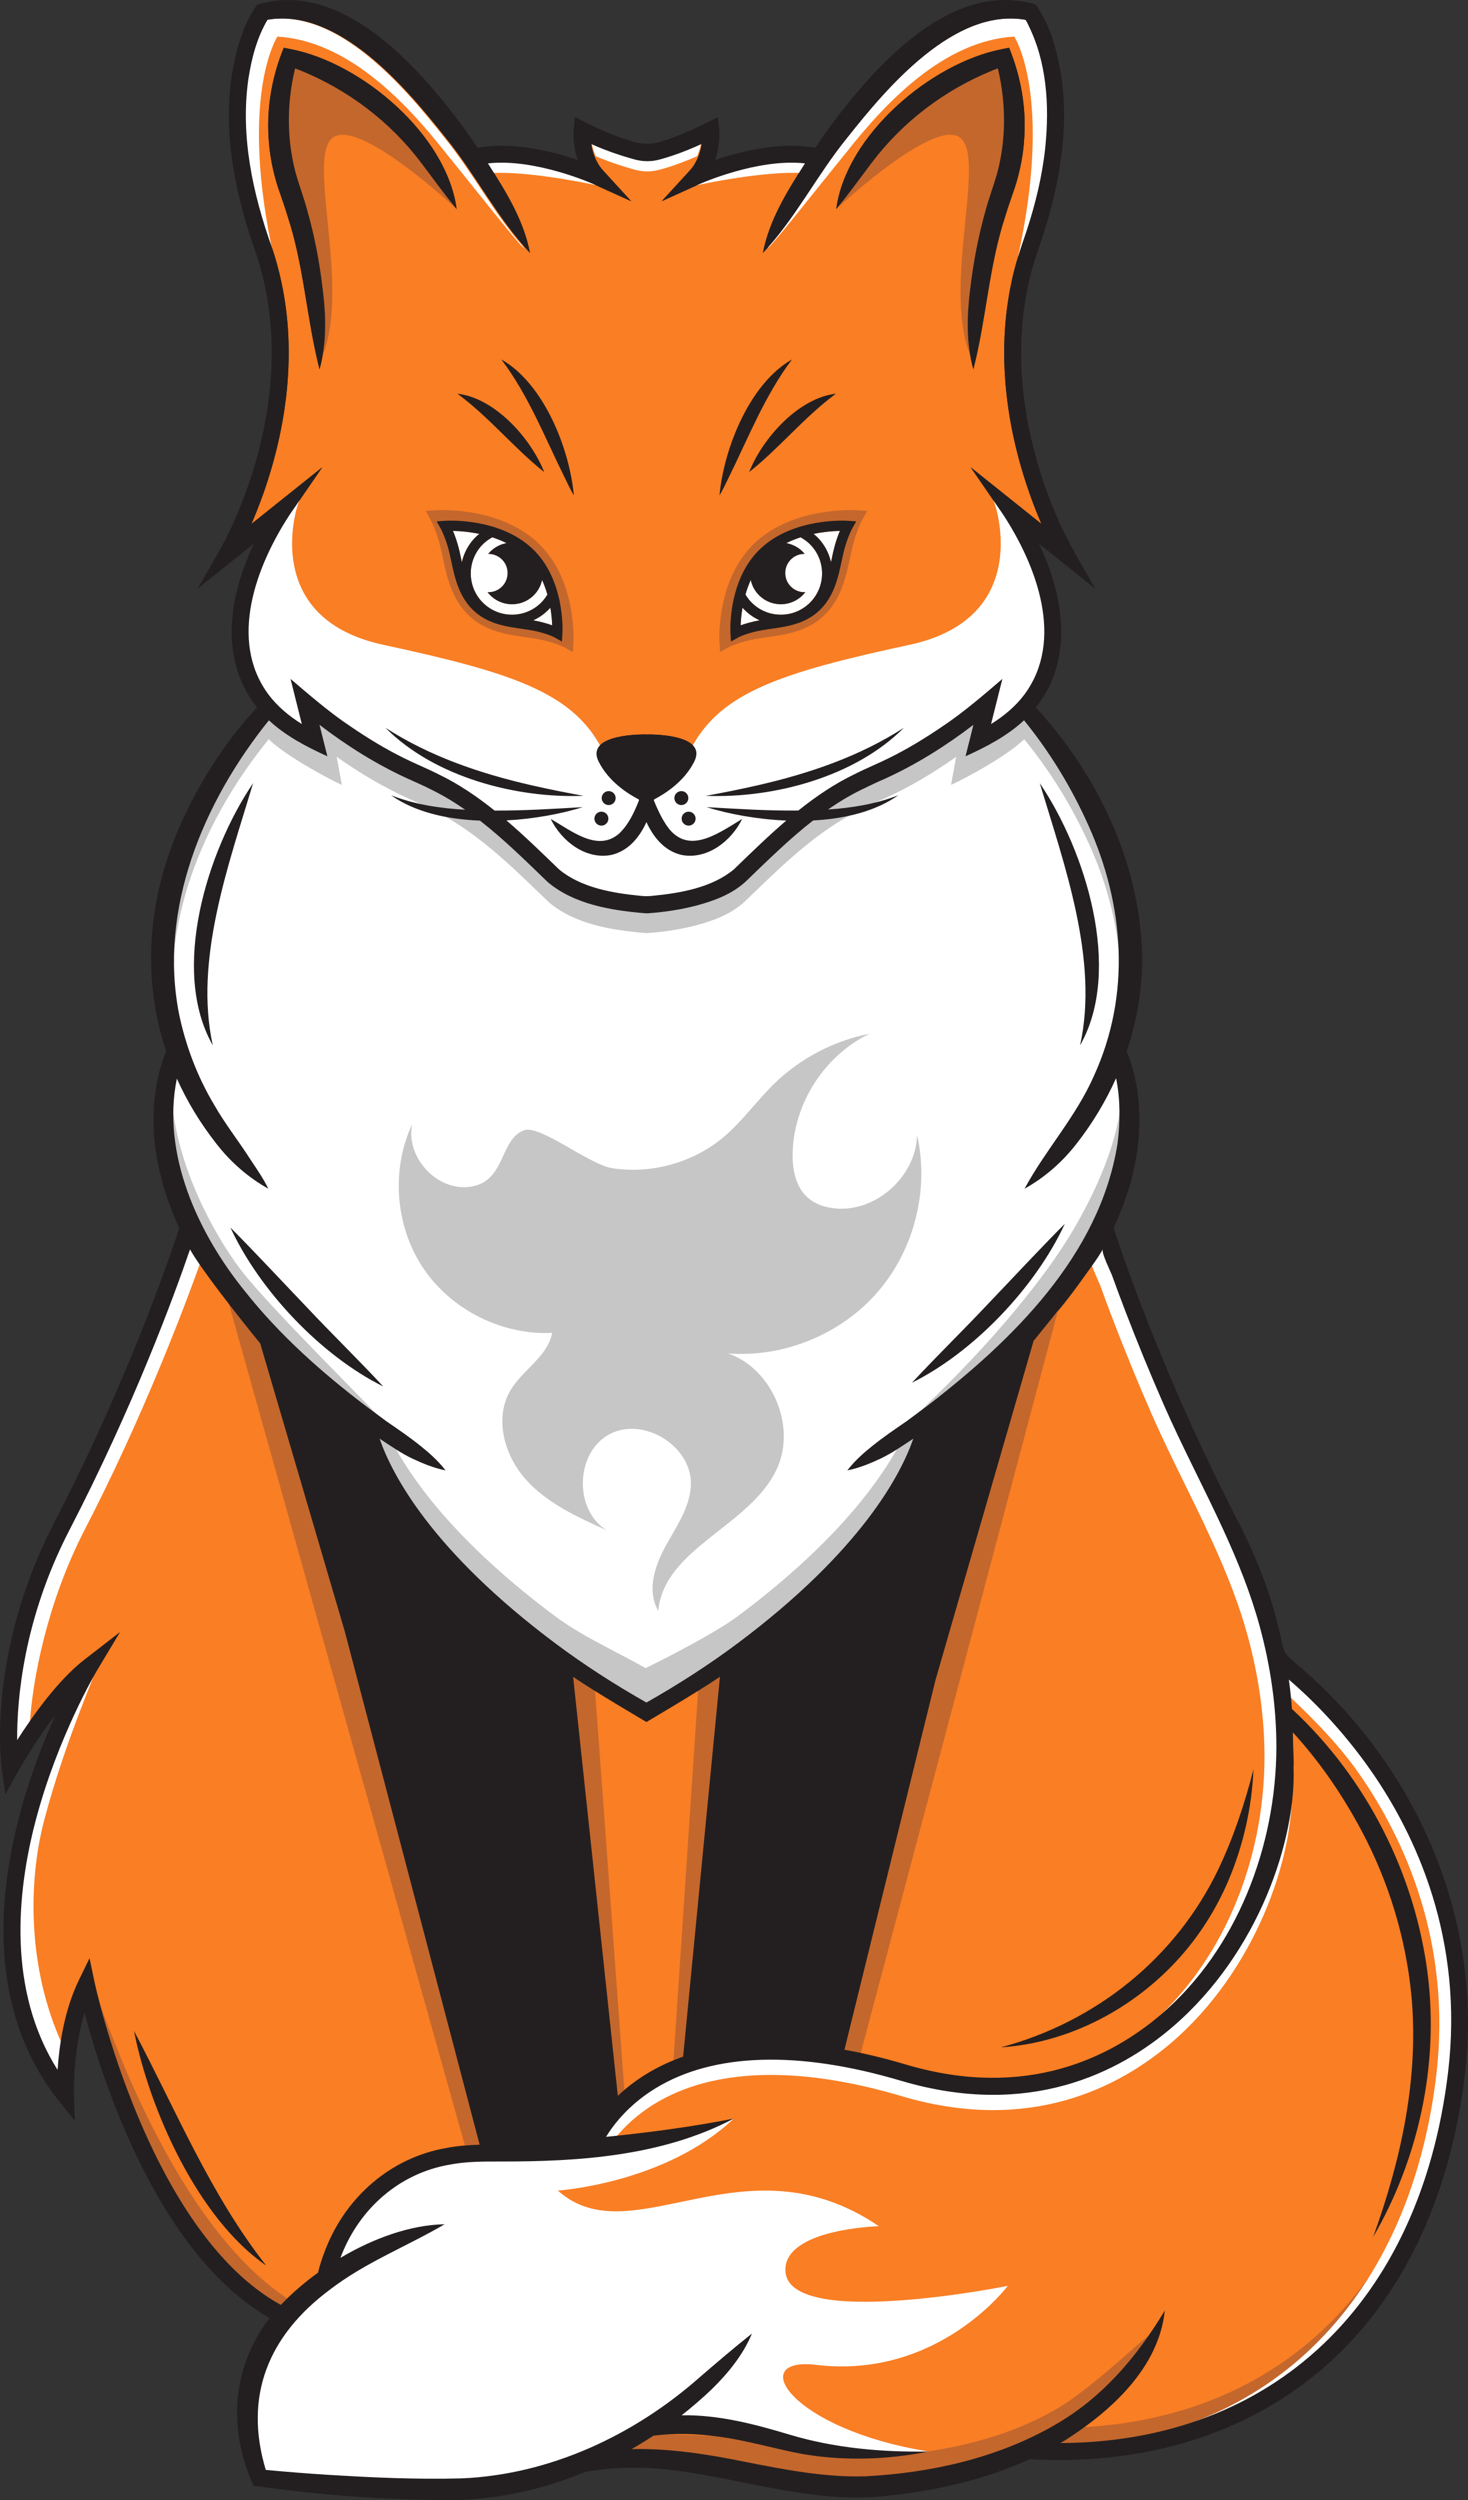 <?xml version="1.0" encoding="utf-8"?>
<!-- Generator: Adobe Illustrator 28.3.0, SVG Export Plug-In . SVG Version: 6.00 Build 0)  -->
<svg version="1.1" id="fox" xmlns="http://www.w3.org/2000/svg" xmlns:xlink="http://www.w3.org/1999/xlink" x="0px" y="0px"
	 viewBox="0 0 287.746 490" enable-background="new 0 0 287.746 490" xml:space="preserve">
<rect x="0" y="0" width="287.746" height="490" fill="#333333" stroke="none"/>
<g id="fox_00000085960097428511524090000003205656507663728544_">
	<g>
		<path fill="#F97E24" d="M269.17,347.103c-6.232-9.004-12.901-15.253-16.321-18.177l-0.666-0.569l0.12,0.867
			c0.269,1.948,0.47,3.876,0.596,5.731l0.009,0.132l0.097,0.09c14.486,13.415,24.166,32.427,26.557,52.16
			c1.941,16.09-1.171,32.786-8.783,47.445c5.396-16.097,7.43-30.415,6.212-43.665c-1.085-11.267-4.501-22.533-9.877-32.58
			c-3.85-7.231-8.376-13.702-13.452-19.232l-0.586-0.639l0.008,0.867c0.015,1.526,0.066,2.861,0.107,3.934
			c0.051,1.337,0.088,2.303,0.026,2.874c0.56,14.645-7.373,36.757-23.618,50.682c-10.351,8.87-27.932,17.887-52.905,10.464
			c-20.217-6.001-36.943-5.48-48.369,1.505c-5.151,3.148-8.184,6.977-9.821,9.635l-0.353,0.574l0.67-0.068
			c8.673-0.882,15.969-1.889,22.728-3.14c-13.547,6.444-28.917,7.333-43.569,7.306c-3.127-0.005-6.656-0.014-9.916,0.624
			c-9.662,1.665-17.677,8.372-21.436,17.932c-0.039,0.091-0.073,0.185-0.108,0.279c-0.032,0.086-0.063,0.171-0.098,0.253
			l-0.398,0.935l0.874-0.52c6.402-3.807,13.06-6.082,18.916-6.485c-2.37,1.334-4.766,2.555-7.094,3.741
			c-5.041,2.569-9.802,4.994-14.279,8.438c-12.681,9.462-16.942,21.463-12.665,35.671l0.064,0.214l0.222,0.021
			c3.959,0.38,8.038,0.702,12.124,0.958c6.337,0.396,13.595,0.776,21.001,0.776c1.771,0,3.552-0.022,5.329-0.07
			c16.526-0.705,33.198-7.801,46.939-19.977l0.385-0.331c2.786-2.393,5.657-4.86,8.687-7.291c-1.548,3.186-3.889,6.266-7.276,9.591
			c-1.826,1.735-3.794,3.436-5.85,5.055l-0.78,0.614l0.992-0.02c7.385-0.158,14.759,1.874,21.092,3.785
			c6.983,2.088,14.667,3.179,23.392,3.315c-6.959,1.002-13.999,0.958-20.569-0.143c-2.301-0.421-4.632-0.967-6.887-1.495
			c-3.287-0.77-6.686-1.568-10.018-1.979c-4.453-0.603-8.689-0.652-12.593-0.147l-0.076,0.01l-0.064,0.042
			c-1.417,0.93-2.848,1.811-4.254,2.617l-1.14,0.654l1.314-0.032c7.832-0.192,15.604,1.148,22.178,2.488
			c7.604,1.499,15.471,3.056,23.496,2.847c14.567-0.733,27.211-4.163,37.581-10.196c7.898-4.56,14.682-11.471,20.701-21.097
			c-1.508,8.541-7.951,16.48-19.175,23.62c-0.177,0.11-0.354,0.214-0.531,0.316l-1.4,0.836l1.211-0.005
			c20.55-0.088,38.451-6.835,51.767-19.508c13.35-12.706,21.827-31.129,24.514-53.278
			C287.366,379.888,277.779,359.525,269.17,347.103z"/>
		<path fill="#F97E24" d="M217.867,248.891c-0.423-0.943-1.547-3.449-1.409-3.887l-0.583-0.32c-0.001,0-0.001,0.001-0.001,0.001
			c-2.394,4.339-5.402,8.647-8.942,12.802l-10.689,6.707l-31.038,137.439l-0.103,0.354l0.363,0.066
			c3.795,0.682,7.828,1.653,11.985,2.885c6.204,1.843,11.925,2.625,17.171,2.625c14.907,0,25.966-6.319,33.25-12.563
			c14.13-12.111,22.596-31.754,22.646-52.544c0.013-7.763-1.094-15.783-3.291-23.835c-1.555-5.695-3.818-11.699-7.123-18.896
			c-1.66-3.621-3.447-7.263-5.175-10.785c-2.226-4.535-4.526-9.224-6.577-13.909c-2.637-6.032-5.142-12.135-7.445-18.139
			c-1.072-2.808-1.878-4.971-2.613-7.013C218.229,249.7,218.069,249.342,217.867,248.891z M199.731,400.56
			c17.39-5.639,31.618-17.89,39.372-34.047c2.343-4.929,4.323-10.291,6.017-16.309c-0.619,6.258-2.212,12.519-4.668,18.292
			c-2.321,5.439-5.563,10.569-9.375,14.836C222.711,392.734,211.448,398.888,199.731,400.56z"/>
		<path fill="#F97E24" d="M121.331,411.001c1.631-1.544,3.448-2.94,5.402-4.15c2.185-1.358,4.634-2.523,7.28-3.461l0.199-0.071
			l7.238-74.66l0.068-0.709l-0.588,0.403c-3.917,2.686-12.879,7.968-14.219,8.755c-1.338-0.787-10.27-6.055-14.181-8.73
			l-0.595-0.407l8.909,83.491L121.331,411.001z"/>
		<path fill="#F97E24" d="M55.123,452.159l0.403-0.44c2.04-2.12,4.396-4.15,7-6.034l0.1-0.072l0.029-0.12
			c0.349-1.465,0.829-2.938,1.51-4.639c4.085-10.422,12.834-17.728,23.409-19.545c2.26-0.451,4.635-0.579,6.452-0.639l0.429-0.014
			L51.881,261.621l-4.057-4.114c-3.55-4.156-7.893-8.461-10.285-12.795l-0.362-0.657l-0.243,0.71
			c-3.531,10.303-11.293,31.142-23.609,54.947c-9.082,17.535-10.348,33.426-10.294,41.337l0.008,1.126l0.605-0.949
			c3.18-4.986,8.034-11.755,13.094-15.681l5.605-4.343l-3.655,6.093c-0.794,1.349-7.874,13.639-12.041,29.527
			c-3.558,13.585-5.689,33.12,4.358,49.034l0.546,0.865l0.068-1.02c0.312-4.712,1.278-11.555,4.111-17.399l1.697-3.5l0.798,3.811
			c0.105,0.49,10.769,49.19,36.671,63.423L55.123,452.159z M50.475,442.348c-11.651-9.237-20.026-27.45-23.375-41.999
			c1.797,3.464,3.541,6.982,5.237,10.404C37.645,421.463,43.124,432.517,50.475,442.348z"/>
		<path fill="#F97E24" d="M201.246,45.185c1.743-5.315,3.073-10.823,3.645-16.371c0.831-8.182,0.293-16.77-3.446-24.18
			c-0.113-0.259-0.266-0.506-0.412-0.745c-13.936-2.448-27.16,13.224-34.99,23.129c-5.927,7.277-10.044,15.665-16.504,22.55
			c1.231-6.359,4.583-11.767,7.976-17.129c0.086-0.14,0.18-0.279,0.273-0.419c-9.319-1.024-20.561,4.005-20.688,4.064l-7.41,3.359
			l5.501-6c1.49-1.63,2.102-3.652,2.342-5.228c-3.639,1.67-6.479,2.588-8.375,3.087c-1.543,0.406-3.166,0.386-4.71-0.033
			c-2.082-0.565-5.335-1.577-8.561-3.04c0.246,1.57,0.858,3.592,2.348,5.215l5.495,6l-7.41-3.359
			c-0.12-0.06-11.368-5.089-20.681-4.064c0.086,0.14,0.18,0.279,0.266,0.419c3.399,5.362,6.752,10.77,7.976,17.129
			c-6.452-6.885-10.577-15.273-16.504-22.55c-7.823-9.905-21.04-25.55-34.95-23.136c-2.082,3.532-3.133,7.603-3.752,11.648
			c-1.583,11.095,0.865,22.431,4.596,32.901c0.745,2.169,1.397,4.55,1.869,6.792c2.987,13.783,1.137,28.238-3.492,41.429
			c-0.732,2.055-1.51,4.051-2.361,6.027c4.849-3.878,10.577-8.455,13.889-11.109l-6.379,9.28
			c-6.546,9.998-12.087,24.586-4.177,35.262c1.743,2.315,4.011,4.224,6.539,5.794c-0.778-3.1-1.69-6.772-2.209-8.847
			c3.645,3.113,7.71,6.625,11.721,9.286c3.366,2.302,6.832,4.424,10.477,6.22c2.142,1.078,4.63,2.075,6.765,3.166
			c9.107,4.377,16.623,11.86,23.675,18.672c4.324,3.599,10.563,4.656,16.158,5.189c0.645,0.06,1.291,0.06,1.936,0
			c5.588-0.525,11.827-1.596,16.151-5.189c7.058-6.812,14.568-14.295,23.674-18.672c2.135-1.091,4.623-2.095,6.765-3.166
			c3.645-1.796,7.118-3.918,10.484-6.213c3.998-2.667,8.082-6.166,11.721-9.293c-0.512,2.069-1.437,5.754-2.215,8.847
			c2.528-1.57,4.803-3.472,6.539-5.794c7.909-10.683,2.368-25.258-4.177-35.262l-6.372-9.28c3.293,2.641,9.033,7.224,13.883,11.109
			c-0.851-1.969-1.63-3.971-2.355-6.027c-4.63-13.191-6.479-27.646-3.499-41.429C198.937,51.93,200.155,48.371,201.246,45.185z
			 M57.915,33.724c0.659,2.448,1.63,4.936,2.275,7.377c1.463,5.095,2.448,10.304,3.06,15.532c0.659,5.242,0.812,10.59-0.619,15.745
			c-2.581-10.138-3.033-20.275-6.299-30.134c-0.519-1.769-1.244-3.725-1.836-5.488c-1.044-3.246-1.703-6.639-1.863-10.045
			c-0.346-5.94,0.738-11.847,2.987-17.355l1.45,0.286c13.903,2.727,30.519,16.843,32.435,31.331c-2.548-3.047-4.67-6.08-6.918-9.02
			c-6.073-8.082-14.388-14.368-23.734-18.16c-0.333-0.126-0.672-0.259-1.011-0.386c-0.459,1.856-0.772,3.785-0.984,5.668
			C56.352,23.979,56.658,28.968,57.915,33.724z M133.608,167.562c-3.339-0.772-5.508-3.419-6.898-6.433
			c-1.384,3.013-3.552,5.661-6.898,6.433c-5.062,0.971-9.765-2.747-11.867-7.058c4.011,2.268,9.18,6.572,13.41,2.867
			c1.856-1.763,2.927-4.091,3.898-6.512c-0.013-0.06-0.027-0.12-0.047-0.18c-2.115-1.091-5.92-3.492-7.869-7.424
			c-2.754-5.541,9.027-5.322,9.373-5.308c0.353-0.013,12.133-0.233,9.379,5.308c-1.956,3.931-5.754,6.333-7.876,7.424
			c-0.013,0.066-0.027,0.126-0.047,0.193c0.612,1.51,1.27,2.973,2.089,4.271c4.071,6.885,10.091,2.481,15.22-0.639
			C143.373,164.815,138.67,168.533,133.608,167.562z M190.789,72.379c-1.43-5.155-1.271-10.51-0.619-15.745
			c0.619-5.228,1.603-10.437,3.06-15.532c0.652-2.441,1.623-4.929,2.282-7.377c1.257-4.756,1.557-9.745,1.051-14.648
			c-0.206-1.882-0.519-3.818-0.978-5.668c-0.339,0.126-0.685,0.259-1.011,0.386c-9.353,3.792-17.668,10.078-23.741,18.16
			c-2.248,2.94-4.364,5.973-6.918,9.02c1.916-14.481,18.532-28.604,32.442-31.331l1.443-0.286
			c2.248,5.508,3.333,11.415,2.987,17.355c-0.153,3.406-0.818,6.798-1.863,10.045c-0.592,1.763-1.31,3.712-1.836,5.488
			C193.822,52.11,193.376,62.241,190.789,72.379z"/>
	</g>
	<g>
		<path fill="#C4672D" d="M56.591,450.658c-0.366,0.353-0.718,0.705-1.064,1.064l-0.406,0.439l-0.226-0.126
			c-22.87-12.566-33.859-51.992-36.194-61.398C19.007,389.845,32.351,434.912,56.591,450.658z"/>
		<path fill="#C4672D" d="M163.915,40.974c0,0,19.888-18.656,24.576-13.734c4.688,4.922-4.163,30.357,2.166,43.482l5.156-29.855
			c0,0,5.025-22.629,0-29.21C195.813,11.658,168.814,20.133,163.915,40.974z"/>
		<path fill="#C4672D" d="M89.505,40.974c0,0-19.888-18.656-24.576-13.734c-4.688,4.922,4.163,30.357-2.166,43.482l-5.156-29.855
			c0,0-5.025-22.629,0-29.21C57.607,11.658,84.606,20.133,89.505,40.974z"/>
		<path fill="#C4672D" d="M140.48,463.496c-0.891,0.758-1.769,1.517-2.641,2.262l-0.379,0.333
			c-13.743,12.173-30.413,19.271-46.943,19.976c-1.776,0.047-3.559,0.073-5.328,0.073c-7.404,0-14.668-0.386-21-0.778
			c-4.091-0.259-8.169-0.579-12.127-0.958l-0.22-0.02l-0.067-0.22c-1.264-4.191-1.783-8.189-1.563-11.987
			c0.14,2.787,0.665,5.674,1.563,8.661l0.067,0.219l0.22,0.02c3.958,0.379,8.036,0.698,12.127,0.958
			c6.333,0.392,13.597,0.778,21,0.778c1.769,0,3.554,0.019,5.328-0.073C117.471,481.34,143.214,460.636,140.48,463.496z"/>
		<path fill="#C4672D" d="M225.406,457.955c-5.421,7.783-11.461,13.544-18.34,17.515c-10.37,6.033-23.016,9.466-37.577,10.198
			c-8.029,0.206-15.898-1.35-23.501-2.847c-6.572-1.337-14.342-2.681-22.178-2.488l-1.31,0.033l1.137-0.652
			c1.404-0.812,2.84-2.355,4.257-3.286l0.06,0.625l0.08-0.013c0.013,0.007,0.027,0.007,0.033,0
			c6.366,0.259,12.539,0.027,17.921,1.124c7.603,1.497,15.473,3.718,23.501,3.512c14.561-0.732,27.207-3.499,37.577-9.532
			C214.962,467.587,226.563,455.7,225.406,457.955z"/>
		<path fill="#C4672D" d="M284.156,406.355c-2.687,22.151-11.169,40.571-24.519,53.276c-13.311,12.679-31.211,19.424-51.766,19.51
			l-1.211,0.007l1.404-0.838c0.173-0.1,0.353-0.206,0.532-0.313c1.184-0.752,2.315-1.517,3.393-2.295
			c18.825-0.911,35.236-7.57,47.648-19.397c13.351-12.705,21.832-31.125,24.519-53.276c0.359-2.947,0.552-5.82,0.612-8.614
			C284.848,398.24,284.655,402.225,284.156,406.355z"/>
		<path fill="#C4672D" d="M122.406,410.027c-0.366,0.313-0.725,0.639-1.078,0.971l-0.486,0.466l-8.907-83.489l0.592,0.406
			c1.071,0.732,2.521,1.663,4.084,2.634L122.406,410.027z"/>
		<path fill="#C4672D" d="M141.517,327.948l-0.067,0.712l-7.237,74.662l-0.2,0.066c-0.792,0.279-1.57,0.585-2.328,0.911
			c0.053-0.033,0.113-0.066,0.166-0.093l0.14-0.073l4.876-73.152c1.556-0.971,3-1.896,4.064-2.628L141.517,327.948z"/>
		<path fill="#C4672D" d="M43.816,251.778l47.847,170.623c0,0,1.157-0.323,4.955-1.008l0,0l-6.764-19.761L54.219,264.119
			L43.816,251.778z"/>
		<polygon fill="#C4672D" points="208.722,251.778 168.358,403.722 164.568,402.079 199.184,264.625 		"/>
		<path fill="#C4672D" d="M168.135,100.01c-0.5-0.039-12.439-0.781-20.081,6.306c-6.485,6.009-7.048,15.51-7.048,18.62
			c0,0.57,0.016,0.922,0.023,1l0.109,1.867l1.633-0.914c0.016-0.008,1.961-1.078,5.649-1.711c0.633-0.109,1.297-0.203,1.985-0.305
			c3.625-0.516,7.735-1.102,11.009-4.141c3.477-3.219,4.446-7.806,5.22-11.494c0.133-0.641,0.266-1.25,0.406-1.828
			c0.813-3.454,2.024-5.634,2.031-5.657l0.914-1.617L168.135,100.01z"/>
		<path fill="#C4672D" d="M85.285,100.01c0.5-0.039,12.439-0.781,20.081,6.306c6.485,6.009,7.048,15.51,7.048,18.62
			c0,0.57-0.016,0.922-0.023,1l-0.109,1.867l-1.633-0.914c-0.016-0.008-1.961-1.078-5.649-1.711
			c-0.633-0.109-1.297-0.203-1.985-0.305c-3.625-0.516-7.735-1.102-11.009-4.141c-3.477-3.219-4.446-7.806-5.22-11.494
			c-0.133-0.641-0.266-1.25-0.406-1.828c-0.813-3.454-2.024-5.634-2.031-5.657l-0.914-1.617L85.285,100.01z"/>
	</g>
	<g>
		<path fill="#FFFFFF" d="M42.678,223.958c-3.118-3.968-5.711-8.24-7.708-12.695l-0.422-0.943l-0.207,1.011
			c-3.747,18.309,8.117,35.419,13.389,41.922c6.011,7.601,13.805,14.998,23.832,22.617l1.267,0.942
			c1.002,0.745,2.229,1.658,2.726,2.018l0.193,0.133c2.183,1.495,4.44,3.042,6.506,4.709c1.327,1.062,2.836,2.348,4.219,3.972
			c-2.032-0.514-3.879-1.314-5.452-2.051c-1.822-0.857-3.555-2.004-5.231-3.112c-0.401-0.266-0.802-0.53-1.202-0.791l-0.813-0.529
			l0.318,0.917c2.524,7.279,10.382,22.198,34.646,40.336c5.431,4.05,11.423,7.938,17.81,11.557l0.164,0.093l0.164-0.093
			c6.417-3.637,12.409-7.525,17.81-11.557c24.289-18.155,32.132-33.064,34.645-40.336l0.317-0.917l-0.813,0.53
			c-0.381,0.249-0.761,0.501-1.143,0.754c-1.695,1.122-3.447,2.282-5.282,3.149c-1.579,0.738-3.432,1.539-5.459,2.052
			c1.382-1.625,2.892-2.91,4.219-3.974c2.002-1.614,4.192-3.117,6.31-4.569l0.403-0.276c0.444-0.324,1.391-1.03,2.282-1.694
			c0.685-0.511,1.336-0.995,1.703-1.265c14.303-10.987,33.752-28.289,37.498-51.593c0.616-4.656,0.526-9.041-0.27-13.033
			l-0.204-1.022l-0.425,0.952c-2.036,4.547-4.632,8.85-7.716,12.79c-2.519,3.253-5.63,6.042-9.049,8.121
			c1.652-2.897,3.552-5.655,5.396-8.333c2.756-4,5.605-8.137,7.624-12.737c6.903-15.085,6.493-32.686-1.157-49.559
			c-3.35-7.459-7.584-14.352-12.584-20.489l-0.225-0.276l-0.26,0.242c-3.21,2.99-7.187,5.069-10.75,6.706l1.603-6.418l-0.753,0.576
			c-5.765,4.414-11.421,7.862-17.28,10.534c-1.193,0.492-3.083,1.406-4.334,2.011l-0.122,0.059
			c-8.281,4.004-15.025,10.514-21.546,16.811l-1.454,1.402c-2.78,2.499-6.188,3.666-9.452,4.554
			c-2.998,0.769-6.047,1.256-9.32,1.487l-0.198,0.014c-0.154-0.001-0.373-0.009-0.478-0.015l-0.064-0.005
			c-6.415-0.546-13.665-1.69-18.776-6.028l-1.349-1.304c-6.551-6.334-13.325-12.884-21.646-16.91
			c-0.807-0.434-1.974-0.954-3.002-1.414c-0.526-0.235-1.028-0.459-1.454-0.658c-5.863-2.677-11.52-6.124-17.292-10.539
			l-0.756-0.578l1.607,6.419c-3.582-1.653-7.57-3.742-10.744-6.704l-0.261-0.244l-0.225,0.279
			c-14.861,18.451-21.298,39.56-17.661,57.917c1.35,6.425,3.673,12.419,6.901,17.81c1.278,2.248,2.774,4.391,4.222,6.462
			c0.974,1.395,1.981,2.837,2.915,4.3l0.478,0.717c0.84,1.255,1.703,2.545,2.471,3.941
			C48.341,230.033,45.213,227.232,42.678,223.958z M48.62,155.629c-0.294,0.96-0.592,1.929-0.893,2.905
			c-4.297,13.932-9.137,29.629-6.785,44.086C34.974,189.255,40.103,169.299,48.62,155.629z M46.337,242.242
			c2.721,2.764,5.83,6.047,8.852,9.237c1.667,1.76,3.27,3.453,4.698,4.941c2.365,2.52,4.797,5.001,7.151,7.4
			c2.139,2.181,4.339,4.424,6.506,6.714C62.695,264.583,52.115,253.582,46.337,242.242z M204.802,155.632
			c8.516,13.673,13.644,33.627,7.678,46.988c2.355-14.471-2.496-30.191-6.801-44.144
			C205.383,157.521,205.09,156.573,204.802,155.632z M180.343,269.794c2.181-2.307,4.397-4.565,6.551-6.762
			c2.338-2.384,4.755-4.849,7.102-7.346c1.389-1.45,2.936-3.083,4.544-4.781c2.931-3.095,6.196-6.544,9.009-9.401
			C201.778,252.833,191.198,263.834,180.343,269.794z"/>
		<path fill="#FFFFFF" d="M39.682,246.328c-3.958,11.122-12,32.056-23.029,53.382C9.196,314.092,6.342,329.365,5.83,338.039
			c-1.311,1.809-1.171,1.59-2.189,3.186l-0.605,0.951l-0.007-1.131c-0.053-7.909,1.211-23.801,10.297-41.335
			c12.313-23.808,20.076-44.642,23.608-54.946l0.239-0.712l0.366,0.659C38.205,245.922,38.917,245.124,39.682,246.328z"/>
		<path fill="#FFFFFF" d="M8.644,356.818c-3.173,12.127-3.22,28.983,3.519,43.783c-0.279,1.849-0.446,3.586-0.545,5.095
			l-0.067,1.024l-0.545-0.865c-10.051-15.918-7.916-35.448-4.357-49.039c4.164-15.885,11.242-28.178,12.04-29.522l0.013-0.027
			C19.373,326.651,12.808,340.933,8.644,356.818z"/>
		<path fill="#FFFFFF" d="M250.517,342.456c-0.053,20.788-8.514,40.431-22.643,52.544c-1.284,1.104-2.687,2.208-4.211,3.273
			c0.539-0.426,1.051-0.851,1.55-1.277c14.129-12.113,22.59-31.757,22.643-52.544c0.013-7.763-1.091-15.785-3.293-23.834
			c-1.55-5.694-3.818-11.701-7.124-18.898c-1.656-3.619-3.446-7.264-5.169-10.783c-2.228-4.537-4.53-9.226-6.579-13.909
			c-2.641-6.033-5.142-12.133-7.444-18.14c-1.071-2.807-1.882-4.969-2.614-7.011c-0.067-0.18-0.226-0.539-0.426-0.991
			c-0.293-0.645-0.918-2.035-1.231-2.98c0.672-1.071,1.304-2.142,1.896-3.22l0.585,0.319c-0.14,0.439,0.984,2.947,1.41,3.885
			c0.2,0.452,0.359,0.812,0.426,0.991c0.732,2.042,1.543,4.204,2.614,7.011c2.302,6.007,4.803,12.107,7.444,18.14
			c2.049,4.683,4.35,9.373,6.579,13.909c1.723,3.519,3.512,7.164,5.169,10.783c3.306,7.197,5.574,13.204,7.124,18.898
			C249.426,326.671,250.53,334.693,250.517,342.456z"/>
		<path fill="#FFFFFF" d="M284.821,406.355c-2.687,22.151-11.169,40.571-24.519,53.276c-9.925,9.453-22.404,15.612-36.639,18.16
			c12.852-2.874,24.167-8.781,33.313-17.495c13.351-12.705,21.832-31.125,24.519-53.276c3.213-26.468-6.379-46.83-14.987-59.249
			c-4.656-6.725-10.883-12.579-14.488-15.998c-0.106-1.058,0.432-1.463,0.286-2.548l0.539-0.865l0.672,0.565
			c3.419,2.927,10.084,9.173,16.317,18.18C278.442,359.525,288.034,379.887,284.821,406.355z"/>
		<path fill="#FFFFFF" d="M196.89,100.661l-2.45-3.557l0.696,2.157c0.124,0.387,2.999,9.551-1.483,17.311
			c-2.848,4.931-8.043,8.234-15.439,9.821c-25.231,5.412-36.707,9.358-42.468,19.788l-0.105,0.189l0.13,0.172
			c0.518,0.689,0.521,1.528,0.008,2.566c-1.908,3.847-5.658,6.21-7.724,7.276l-0.12,0.062l-0.043,0.128
			c-0.024,0.071-0.041,0.143-0.057,0.214l-0.022,0.1l0.038,0.095c0.894,2.228,2.012,4.762,3.988,6.638
			c3.776,3.308,8.287,0.531,11.912-1.7c0.287-0.177,0.57-0.351,0.848-0.52c-2.229,3.68-6.454,6.692-10.924,5.836
			c-2.674-0.616-4.835-2.542-6.422-5.724l-0.464-0.932v-0.331l-0.083,0.165l-0.083-0.167v0.333l-0.464,0.931
			c-1.588,3.182-3.748,5.109-6.411,5.722c-4.473,0.858-8.706-2.153-10.936-5.833c0.279,0.169,0.561,0.343,0.848,0.519
			c3.625,2.231,8.136,5.007,11.924,1.692c1.966-1.867,3.084-4.401,3.978-6.629l0.035-0.112l-0.023-0.101
			c-0.015-0.066-0.031-0.131-0.053-0.196l-0.043-0.128l-0.12-0.062c-2.066-1.066-5.816-3.429-7.724-7.276
			c-0.513-1.038-0.511-1.877,0.008-2.566l0.13-0.172l-0.105-0.189c-5.761-10.429-17.238-14.375-42.469-19.788
			c-7.395-1.586-12.589-4.889-15.437-9.818c-4.482-7.758-1.608-16.928-1.484-17.314l0.695-2.157l-2.454,3.564
			c-4.313,6.586-13.351,23.244-4.165,35.644c1.651,2.192,3.881,4.169,6.629,5.876l0.698,0.434l-0.2-0.798
			c-0.488-1.941-1.027-4.107-1.49-5.965l-0.467-1.873c3.399,2.904,7.224,6.154,10.96,8.632c3.734,2.554,7.174,4.597,10.515,6.242
			c1.043,0.525,2.183,1.038,3.286,1.534c1.171,0.527,2.382,1.072,3.484,1.634c8.643,4.155,15.748,11.029,22.621,17.677l0.985,0.952
			c4.435,3.69,10.748,4.732,16.333,5.263c0.245,0.028,0.497,0.042,0.749,0.042h0.333v-0.001h0.167c0.252,0,0.504-0.014,0.743-0.041
			c5.591-0.532,11.905-1.573,16.358-5.281l0.967-0.935c6.872-6.648,13.978-13.522,22.628-17.68c1.095-0.559,2.307-1.104,3.479-1.632
			c1.102-0.496,2.242-1.009,3.282-1.532c3.342-1.646,6.782-3.688,10.514-6.24c3.739-2.48,7.564-5.731,10.963-8.635l-0.392,1.575
			c-0.479,1.921-1.05,4.217-1.564,6.262l-0.2,0.798l0.698-0.434c2.748-1.707,4.979-3.684,6.631-5.878
			C210.245,123.912,201.207,107.254,196.89,100.661z"/>
		<path fill="#FFFFFF" d="M253.218,349.667c0.559,14.648-7.37,36.759-23.615,50.682c-10.357,8.867-27.932,17.887-52.91,10.464
			c-20.215-6-36.939-5.481-48.367,1.503c-3.419,2.089-5.9,4.477-7.663,6.625c-0.605,0.066-1.224,0.126-1.843,0.193l-0.672,0.067
			l0.353-0.572c1.643-2.661,4.676-6.486,9.825-9.639c11.428-6.985,28.151-7.503,48.367-1.503
			c24.978,7.424,42.553-1.596,52.91-10.464c15.566-13.337,23.495-34.198,23.635-48.806
			C253.258,348.842,253.251,349.321,253.218,349.667z"/>
		<path fill="#FFFFFF" d="M199.52,50.426c6.88-31.421-0.563-43.017-0.71-43.257c-13.661,0.823-24.938,12.605-32.767,22.51
			c-5.927,7.277-15.912,20.009-15.499,18.785c5.894-6.659,9.885-14.555,15.499-21.446c7.829-9.905,21.054-25.577,34.99-23.129
			c0.146,0.239,0.299,0.486,0.412,0.745C204.425,10.535,211.863,30.999,199.52,50.426z"/>
		<path fill="#FFFFFF" d="M158.453,31.356c-0.093,0.14-0.186,0.279-0.273,0.419c-0.446,0.705-0.891,1.41-1.33,2.122
			c-8.96-0.346-22.983,2.993-22.983,2.993l3.233-1.47C137.227,35.36,149.134,30.331,158.453,31.356z"/>
		<path fill="#FFFFFF" d="M96.576,33.897c-0.439-0.712-0.891-1.417-1.337-2.122c-0.086-0.14-0.18-0.279-0.266-0.419
			c9.313-1.024,21.227,4.005,21.346,4.064l3.246,1.47C119.566,36.89,105.53,33.544,96.576,33.897z"/>
		<path fill="#FFFFFF" d="M137.533,27.551c-0.14,0.925-0.413,2.009-0.918,3.073c-3.2,1.41-5.721,2.215-7.457,2.674
			c-1.543,0.406-3.166,0.386-4.71-0.033c-1.889-0.512-4.736-1.39-7.65-2.641c-0.499-1.058-0.765-2.135-0.911-3.06
			c3.226,1.463,6.479,2.475,8.561,3.04c1.543,0.419,3.166,0.439,4.71,0.033C131.054,30.138,133.894,29.22,137.533,27.551z"/>
		<path fill="#FFFFFF" d="M159.989,463.491c23.881,2.857,37.554-15.486,37.554-15.486s-43.264,8.725-43.595-2.997
			c-0.232-8.226,18.325-8.692,18.325-8.692c-26.443-17.983-48.359,6.032-62.932-6.987c0,0,21.074-1.372,34.498-14.113
			c0,0-31.205,8.109-45.859,8.082c-3.126-0.007-6.652-0.013-9.918,0.625c-9.659,1.663-17.674,8.368-21.433,17.927
			c-0.04,0.093-0.073,0.186-0.106,0.279c-0.033,0.086-0.067,0.173-0.1,0.253l-0.399,0.938l0.878-0.519
			c6.399-3.805,13.058-6.08,18.912-6.486c-2.368,1.337-4.763,2.554-7.091,3.738c-5.042,2.574-9.805,4.996-14.282,8.441
			c-12.679,9.459-16.943,21.466-12.665,35.668l0.067,0.22l0.22,0.02c3.958,0.379,8.036,0.699,12.127,0.958
			c6.333,0.392,13.597,0.778,21,0.778c1.769,0,3.552-0.027,5.328-0.073c11.883-0.507,23.831-4.333,34.719-10.957
			c5.553-0.039,12.987-1.907,20.991,1.22c16.442,6.423,35.775,4.143,35.775,4.143C154.876,476.09,146.147,461.835,159.989,463.491z"
			/>
		<path fill="#FFFFFF" d="M107.293,116.521c-0.286,0.486-0.619,0.945-1.004,1.37c-1.47,1.583-3.466,2.494-5.628,2.581
			c-2.142,0.08-4.217-0.685-5.801-2.149c-3.266-3.033-3.459-8.155-0.432-11.428c0.605-0.652,1.304-1.177,2.062-1.59
			c0.938,0.306,1.889,0.679,2.814,1.144c-1.104,0.193-2.175,0.698-3.06,1.523c-0.2,0.186-0.386,0.379-0.552,0.585
			c1.031-0.02,2.049,0.386,2.807,1.191c1.41,1.523,1.324,3.898-0.193,5.315c-0.772,0.712-1.763,1.051-2.741,1.004
			c0.12,0.153,0.239,0.293,0.373,0.432c2.275,2.441,6.093,2.581,8.534,0.313c0.938-0.878,1.53-1.976,1.783-3.14
			C106.687,114.625,107.027,115.59,107.293,116.521z"/>
		<path fill="#FFFFFF" d="M164.626,104.049c-0.386,0.918-0.865,2.235-1.244,3.865c-0.126,0.506-0.239,1.044-0.353,1.603
			c-0.046,0.219-0.093,0.446-0.146,0.672c-0.379-1.723-1.204-3.319-2.435-4.65c-0.306-0.326-0.632-0.625-0.978-0.905
			C161.546,104.208,163.409,104.075,164.626,104.049z"/>
		<path fill="#FFFFFF" d="M158.553,118.324c-1.583,1.463-3.659,2.228-5.801,2.149c-2.162-0.087-4.158-0.998-5.621-2.581
			c-0.393-0.426-0.725-0.885-1.011-1.37c0.266-0.931,0.605-1.896,1.038-2.847c0.253,1.164,0.845,2.262,1.783,3.14
			c2.441,2.268,6.26,2.129,8.535-0.313c0.133-0.14,0.253-0.279,0.372-0.432c-0.978,0.047-1.969-0.293-2.734-1.004
			c-1.523-1.417-1.61-3.792-0.193-5.315c0.752-0.805,1.769-1.211,2.8-1.191c-0.166-0.206-0.352-0.399-0.545-0.585
			c-0.891-0.825-1.956-1.33-3.067-1.523c0.925-0.466,1.876-0.838,2.814-1.144c0.758,0.412,1.457,0.938,2.062,1.59
			C162.019,110.169,161.819,115.291,158.553,118.324z"/>
		<path fill="#FFFFFF" d="M148.894,121.577c-1.603,0.293-2.854,0.665-3.718,0.991c0.033-0.878,0.126-2.095,0.359-3.472
			c0.047,0.053,0.086,0.1,0.133,0.146C146.593,120.246,147.69,121.031,148.894,121.577z"/>
		<path fill="#FFFFFF" d="M108.237,122.568c-0.865-0.326-2.115-0.698-3.719-0.991c1.211-0.546,2.302-1.33,3.233-2.335
			c0.04-0.047,0.08-0.093,0.126-0.146C108.111,120.473,108.204,121.69,108.237,122.568z"/>
		<path fill="#FFFFFF" d="M93.942,104.634c-0.339,0.279-0.672,0.579-0.978,0.905c-1.231,1.33-2.049,2.927-2.435,4.65
			c-0.047-0.226-0.093-0.446-0.14-0.672c-0.12-0.559-0.233-1.098-0.353-1.603c-0.386-1.63-0.865-2.947-1.251-3.865
			C90.011,104.075,91.867,104.208,93.942,104.634z"/>
		<polygon fill="#FFFFFF" points="197.926,265.621 162.112,400.56 160.46,400.48 196.371,267.207 		"/>
		<polygon fill="#FFFFFF" points="54.565,265.451 96.726,420.155 98.105,420.155 56.6,267.593 		"/>
		<path fill="#FFFFFF" d="M53.668,50.426c-6.88-31.421,0.563-43.017,0.71-43.257c13.661,0.823,24.938,12.605,32.767,22.51
			c5.927,7.277,15.912,20.009,15.499,18.785c-5.894-6.659-9.885-14.555-15.499-21.446C79.316,17.114,66.091,1.442,52.156,3.89
			c-0.146,0.239-0.299,0.486-0.412,0.745C48.763,10.535,41.325,30.999,53.668,50.426z"/>
	</g>
	<g>
		<path fill="#C6C6C6" d="M213.565,160.79c-3.353-7.464-7.59-14.355-12.586-20.495l-0.226-0.273l-0.259,0.24
			c-2.223,2.075-6.905,3.705-10.338,5.058l1.191-4.765l-0.752,0.572c-5.767,4.417-11.422,7.863-17.282,10.537
			c-1.191,0.492-3.08,1.404-4.33,2.009l-0.126,0.06c-8.282,4.004-15.027,10.517-21.546,16.81l-1.45,1.404
			c-2.781,2.501-6.193,3.665-9.452,4.557c-3,0.765-6.047,1.251-9.319,1.483l-0.2,0.013c-0.153,0-0.373-0.007-0.479-0.013
			l-0.067-0.007c-6.413-0.546-13.663-1.69-18.772-6.027l-1.35-1.304c-6.552-6.333-13.324-12.885-21.646-16.909
			c-0.812-0.432-1.976-0.958-3.007-1.417c-0.526-0.233-1.024-0.459-1.45-0.652c-5.867-2.681-11.521-6.126-17.295-10.543
			l-0.752-0.579l1.191,4.763c-3.44-1.359-8.127-2.994-10.331-5.049l-0.259-0.24l-0.226,0.279
			c-12.772,15.852-19.324,33.679-18.606,50.03c0.625-14.974,7.084-30.865,18.606-45.167l0.226-0.279l0.259,0.246
			c3.173,2.96,10.49,7.044,14.069,8.701l-1.009-5.51c4.688,3.324,9.335,6.024,14.127,8.21c0.426,0.2,0.925,0.426,1.45,0.659
			c1.031,0.459,2.195,0.978,3.007,1.417c8.322,4.024,15.093,10.577,21.646,16.909l1.35,1.304c5.109,4.337,12.359,5.481,18.772,6.027
			l0.067,0.007c0.106,0,0.326,0.013,0.479,0.013l0.2-0.013c3.273-0.233,6.319-0.718,9.319-1.49c3.259-0.885,6.672-2.055,9.452-4.557
			l1.45-1.397c6.519-6.299,13.264-12.812,21.546-16.81l0.126-0.06c1.251-0.605,3.14-1.523,4.33-2.016
			c4.786-2.18,9.431-4.884,14.114-8.2l-1.009,5.506c3.565-1.636,10.863-5.707,14.076-8.701l0.259-0.239l0.226,0.273
			c4.996,6.14,9.233,13.031,12.586,20.488c3.665,8.095,5.668,16.351,5.993,24.413C219.978,180.474,217.975,170.509,213.565,160.79z"
			/>
		<path fill="#C6C6C6" d="M219.366,224.277c-3.752,23.302-23.196,40.604-37.504,51.593c-0.366,0.266-1.018,0.752-1.696,1.264
			c-0.539,0.406-1.104,0.825-1.563,1.164c0.181-0.448,16.029-14.374,27.925-31.308c6.485-9.231,11.515-20.199,12.839-28.421
			c0.133-1.011,0.233-2.016,0.299-3.007C219.865,218.33,219.765,221.244,219.366,224.277z"/>
		<path fill="#C6C6C6" d="M179.647,281.158l-0.319,0.918c-2.514,7.271-10.357,22.184-34.643,40.338
			c-5.401,4.031-11.395,7.923-17.807,11.555l-0.166,0.093l-0.166-0.093c-6.386-3.619-12.373-7.503-17.807-11.555
			c-24.266-18.14-32.123-33.054-34.644-40.338l-0.319-0.911l0.812,0.525c0.399,0.26,0.805,0.526,1.204,0.792
			c0.499,0.333,1.011,0.665,1.523,0.991c4.463,8.109,13.43,19.79,31.424,33.233c5.435,4.051,11.421,6.612,17.807,10.231
			c0,0,12.739-6.2,18.14-10.231c18-13.45,26.967-25.125,31.424-33.227c0.532-0.346,1.064-0.692,1.583-1.038
			c0.379-0.253,0.758-0.506,1.144-0.752L179.647,281.158z"/>
		<path fill="#C6C6C6" d="M74.818,278.285c-0.579-0.426-1.33-0.984-1.989-1.47l-1.271-0.945
			c-10.025-7.616-17.821-15.014-23.827-22.617c-4.856-5.987-15.28-20.947-14.002-37.557c1.071,14.262,9.712,28.557,14.002,33.845
			C53.738,257.144,74.532,277.599,74.818,278.285z"/>
		<path fill="#C6C6C6" d="M119.95,228.942c7.726,1.221,15.939-1.07,21.917-6.114c3.688-3.112,6.487-7.139,9.952-10.497
			c5.107-4.949,11.67-8.375,18.65-9.736c-8.818,4.216-14.895,13.636-15.101,23.407c-0.065,3.096,0.539,6.449,2.794,8.572
			c1.655,1.558,3.988,2.226,6.26,2.314c7.827,0.302,15.192-6.659,15.332-14.491c2.429,10.699-0.511,22.479-7.683,30.781
			c-7.172,8.302-18.4,12.923-29.338,12.074c8.732,3.09,13.439,14.39,9.484,22.766c-5.26,11.139-22.038,15.404-23.187,27.669
			c-2.262-3.793-0.74-8.692,1.379-12.567c2.119-3.875,4.87-7.697,5.012-12.111c0.244-7.584-9.326-13.499-16-9.889
			s-6.96,14.858-0.479,18.803c-5.767-2.581-11.716-5.293-15.919-10.01c-4.204-4.717-6.185-12.033-2.946-17.459
			c2.4-4.021,7.312-6.618,8.154-11.224c-9.848,0.482-19.788-4.513-25.279-12.702c-5.491-8.189-6.337-19.282-2.152-28.209
			c-1.349,6.219,4.514,12.879,10.854,12.33c7.606-0.658,6.062-9.224,11.053-11.124C105.784,220.354,115.493,228.237,119.95,228.942z
			"/>
	</g>
	<path fill="#231F20" d="M26.265,398.04c8.268,15.606,14.92,31.996,25.909,45.979C38.83,434.846,29.345,413.613,26.265,398.04z
		 M89.652,77.158c6.231,4.584,10.985,10.568,17.02,15.368C104.067,85.915,97.029,78.001,89.652,77.158z M166.256,102.073
		l1.577,0.107l-0.778,1.377c-0.007,0.02-1.038,1.876-1.729,4.816c-0.12,0.492-0.233,1.011-0.346,1.557
		c-0.659,3.14-1.483,7.045-4.444,9.785c-2.787,2.588-6.286,3.087-9.373,3.526c-0.585,0.086-1.151,0.166-1.69,0.259
		c-3.14,0.539-4.796,1.45-4.809,1.457l-1.39,0.778l-0.093-1.59c-0.007-0.066-0.02-0.366-0.02-0.851c0-2.647,0.479-10.736,6-15.852
		C155.666,101.408,165.83,102.04,166.256,102.073z M157.362,105.166c0.279-0.047,0.539-0.113,0.772-0.22
		C157.881,105.013,157.622,105.093,157.362,105.166z M148.894,121.577c-1.204-0.546-2.302-1.33-3.226-2.335
		c-0.047-0.047-0.087-0.093-0.133-0.146c-0.233,1.377-0.326,2.594-0.359,3.472C146.041,122.242,147.291,121.869,148.894,121.577z
		 M158.986,106.896c-0.605-0.652-1.304-1.177-2.062-1.59c-0.938,0.306-1.889,0.679-2.814,1.144c1.111,0.193,2.175,0.698,3.067,1.523
		c0.193,0.186,0.379,0.379,0.545,0.585c-1.031-0.02-2.049,0.386-2.8,1.191c-1.417,1.523-1.33,3.898,0.193,5.315
		c0.765,0.712,1.756,1.051,2.734,1.004c-0.12,0.153-0.24,0.293-0.373,0.432c-2.275,2.441-6.093,2.581-8.535,0.313
		c-0.938-0.878-1.53-1.976-1.783-3.14c-0.432,0.951-0.772,1.916-1.038,2.847c0.286,0.486,0.619,0.945,1.011,1.37
		c1.463,1.583,3.459,2.494,5.621,2.581c2.142,0.08,4.217-0.685,5.801-2.149C161.819,115.291,162.019,110.169,158.986,106.896z
		 M164.626,104.049c-1.217,0.027-3.08,0.16-5.155,0.585c0.346,0.279,0.672,0.579,0.978,0.905c1.231,1.33,2.056,2.927,2.435,4.65
		c0.053-0.226,0.1-0.452,0.146-0.672c0.113-0.559,0.226-1.098,0.353-1.603C163.762,106.284,164.241,104.967,164.626,104.049z
		 M211.709,204.88c8.421-14.794,1.038-38.202-7.909-51.4C208.629,169.518,215.401,188.117,211.709,204.88z M155.251,70.442
		c-8.343,4.741-13.379,17.477-14.221,26.661c0.667-1.131,1.214-2.288,1.769-3.439C146.703,85.78,149.913,77.501,155.251,70.442z
		 M146.843,92.526c6.035-4.799,10.79-10.785,17.02-15.368C156.483,78.001,149.446,85.919,146.843,92.526z M231.326,383.552
		c3.905-4.37,7.131-9.532,9.432-14.927c2.947-6.925,4.63-14.422,4.936-21.852c-1.736,6.825-3.931,13.37-6.891,19.597
		c-8.355,17.408-23.994,29.907-42.613,34.89C209.6,400.402,222.419,393.564,231.326,383.552z M88.095,108.373
		c-0.692-2.94-1.73-4.796-1.736-4.816l-0.772-1.377l1.57-0.107c0.432-0.033,10.59-0.665,17.096,5.368
		c6.539,6.053,6.013,16.271,5.987,16.703l-0.093,1.603l-1.397-0.792c-0.013-0.007-1.67-0.918-4.809-1.457
		c-0.539-0.093-1.104-0.173-1.69-0.259c-3.086-0.439-6.579-0.938-9.373-3.526c-2.96-2.741-3.778-6.645-4.443-9.785
		C88.321,109.39,88.208,108.865,88.095,108.373z M107.752,119.242c-0.931,1.004-2.022,1.789-3.233,2.335
		c1.603,0.293,2.854,0.665,3.719,0.991c-0.033-0.878-0.126-2.095-0.359-3.472C107.832,119.149,107.792,119.195,107.752,119.242z
		 M95.279,104.947c0.233,0.106,0.492,0.173,0.772,0.22C95.792,105.093,95.532,105.013,95.279,104.947z M94.428,106.896
		c-3.027,3.273-2.834,8.395,0.432,11.428c1.583,1.463,3.659,2.228,5.801,2.149c2.162-0.087,4.158-0.998,5.628-2.581
		c0.386-0.426,0.718-0.885,1.004-1.37c-0.266-0.931-0.605-1.896-1.038-2.847c-0.253,1.164-0.845,2.262-1.783,3.14
		c-2.441,2.268-6.26,2.129-8.535-0.313c-0.133-0.14-0.253-0.279-0.373-0.432c0.978,0.047,1.969-0.293,2.741-1.004
		c1.517-1.417,1.603-3.792,0.193-5.315c-0.758-0.805-1.776-1.211-2.807-1.191c0.166-0.206,0.353-0.399,0.552-0.585
		c0.885-0.825,1.956-1.33,3.06-1.523c-0.925-0.466-1.876-0.838-2.814-1.144C95.732,105.718,95.033,106.244,94.428,106.896z
		 M88.787,104.049c0.386,0.918,0.865,2.235,1.25,3.865c0.12,0.506,0.233,1.044,0.353,1.603c0.047,0.226,0.093,0.446,0.14,0.672
		c0.386-1.723,1.204-3.319,2.435-4.65c0.306-0.326,0.639-0.625,0.978-0.905C91.867,104.208,90.011,104.075,88.787,104.049z
		 M287.123,406.715c-3.053,25.165-13.098,45.393-29.049,58.491c-13.55,11.135-30.945,16.929-50.615,16.936
		c-1.856,0-3.732-0.067-5.628-0.166c-8.821,4.051-18.486,6.206-28.105,7.197c-14.96,1.676-29.462-3.878-44.076-5.295
		c-4.956-0.439-9.925-0.293-14.807,0.546c-8.707,3.632-18.053,5.654-27.559,5.574c-3.253-0.04-6.812-0.093-10.038-0.246
		c-9.233-0.366-18.386-1.31-27.559-2.561l-0.406-0.991c-4.683-10.962-3.532-22.67,3.566-31.883
		c-21.918-12.539-32.801-46.657-36.28-59.855c-2.342,7.863-2.089,16.071-2.082,16.171l0.173,5.016l-3.133-3.911
		c-11.036-13.776-13.716-33.054-7.75-55.75c2.036-7.77,4.73-14.641,7.078-19.869c-4.231,5.541-7.35,11.135-7.397,11.222
		l-2.401,4.337l-0.698-4.909c-0.133-0.911-3.033-22.65,10.311-48.433c14.262-27.566,22.384-51.26,24.466-57.633
		c-2.295-4.989-3.951-10.291-4.736-15.951c-0.712-6.28-0.24-12.838,2.169-18.732c-4.982-14.894-3.605-31.078,3.645-46.231
		c3.659-7.73,8.348-14.874,14.169-21.14c-0.14-0.18-0.279-0.353-0.413-0.532c-7.018-9.386-4.996-21.419-0.199-31.564
		c-4.071,3.259-8.555,6.852-11.029,8.827c2.135-3.785,5.668-9.599,7.297-13.563c7.111-16.277,9.905-35.242,4.084-52.318
		c-3.898-10.969-6.399-22.75-4.736-34.437c0.765-4.936,2.095-9.991,5.002-14.149c16.45-5.029,31.397,11.9,40.198,23.701
		c1.044,1.43,2.056,2.88,3.04,4.35c6.905-1.264,14.794,0.745,19.61,2.375c-1.058-3.073-0.805-5.82-0.785-5.987l0.239-2.435
		l2.175,1.118c3.692,1.909,7.038,3.087,9.339,3.765c1.73,0.512,3.566,0.499,5.288-0.027c2.115-0.652,5.189-1.783,9.08-3.745
		l2.162-1.084l0.246,2.408c0.013,0.166,0.266,2.913-0.792,5.987c4.816-1.63,12.705-3.639,19.61-2.375
		c0.984-1.463,1.996-2.92,3.04-4.35c8.821-11.821,23.741-28.723,40.198-23.701c2.913,4.157,4.237,9.213,5.009,14.149
		c1.663,11.688-0.845,23.468-4.743,34.437c-5.82,17.076-3.027,36.041,4.084,52.318c1.65,3.938,5.182,9.838,7.297,13.563
		c-2.455-1.969-6.951-5.561-11.029-8.827c4.803,10.144,6.818,22.178-0.193,31.564c-0.133,0.18-0.273,0.353-0.412,0.526
		c11.834,12.971,20.049,29.661,20.787,47.422c0.259,6.805-0.825,13.57-2.993,19.976c3.299,8.029,3.066,17.255,0.831,25.544
		c-0.898,3.153-2.049,6.18-3.393,9.093c2.062,6.326,10.191,30.054,24.479,57.659c3.792,7.331,6.732,15.14,8.441,23.222
		c0.18,0.851,0.359,1.723,0.812,2.461c0.426,0.679,1.051,1.191,1.663,1.703c2.322,1.929,4.543,3.971,6.672,6.107
		c4.184,4.197,7.956,8.747,11.269,13.583C283.824,363.231,289.777,384.863,287.123,406.715z M217.982,249.994
		c-0.266-0.732-2.162-4.517-1.816-5.149c-1.868,3.386-8.736,12.049-13.572,17.956l-19.212,66.418l-17.858,72.506
		c3.739,0.672,7.736,1.623,12.02,2.894c23.688,7.038,40.324-1.483,50.11-9.872c14.847-12.725,22.484-33.027,22.53-52.291
		c0.013-8.022-1.171-16.018-3.279-23.748c-1.776-6.506-4.297-12.732-7.104-18.845c-3.798-8.282-8.109-16.371-11.754-24.699
		c-2.621-5.993-5.109-12.047-7.45-18.153C219.705,254.677,218.827,252.342,217.982,249.994z M52.62,136.111
		c1.743,2.315,4.011,4.224,6.539,5.794c-0.778-3.1-1.69-6.772-2.209-8.847c3.645,3.113,7.71,6.625,11.721,9.286
		c3.366,2.302,6.832,4.424,10.477,6.22c2.142,1.078,4.63,2.075,6.765,3.166c3.947,1.897,7.594,4.379,11.035,7.135
		c5.776,0.033,11.507-0.348,17.303-0.676c-4.313,1.331-9.586,2.318-14.984,2.601c3.618,3.094,7.022,6.425,10.321,9.612
		c4.324,3.599,10.563,4.656,16.158,5.189c0.645,0.06,1.29,0.06,1.936,0c5.588-0.525,11.827-1.596,16.151-5.189
		c3.291-3.176,6.683-6.495,10.286-9.58c-5.627-0.234-11.157-1.247-15.648-2.633c6.033,0.341,11.996,0.739,18.013,0.668
		c3.437-2.753,7.08-5.232,11.023-7.127c2.135-1.091,4.623-2.095,6.765-3.166c3.645-1.796,7.118-3.918,10.484-6.213
		c3.998-2.667,8.082-6.166,11.721-9.293c-0.512,2.069-1.437,5.754-2.215,8.847c2.528-1.57,4.803-3.472,6.539-5.794
		c7.909-10.683,2.368-25.258-4.177-35.262l-6.373-9.28c3.293,2.641,9.033,7.224,13.883,11.109c-0.851-1.969-1.63-3.971-2.355-6.027
		c-4.63-13.191-6.479-27.646-3.499-41.429c0.659-3.293,1.876-6.852,2.967-10.038c1.743-5.315,3.073-10.823,3.645-16.371
		c0.831-8.182,0.293-16.77-3.446-24.18c-0.113-0.259-0.266-0.506-0.412-0.745c-13.936-2.448-27.16,13.224-34.99,23.129
		c-5.927,7.277-10.044,15.665-16.503,22.55c1.231-6.359,4.583-11.767,7.976-17.129c0.086-0.14,0.18-0.279,0.273-0.419
		c-9.319-1.024-20.561,4.005-20.688,4.064l-7.41,3.359l5.501-6c1.49-1.63,2.102-3.652,2.342-5.228
		c-3.639,1.67-6.479,2.588-8.375,3.087c-1.543,0.406-3.166,0.386-4.71-0.033c-2.082-0.565-5.335-1.577-8.561-3.04
		c0.246,1.57,0.858,3.592,2.348,5.215l5.495,6l-7.41-3.359c-0.12-0.06-11.368-5.089-20.681-4.064c0.086,0.14,0.18,0.279,0.266,0.419
		c3.399,5.362,6.752,10.77,7.976,17.129c-6.452-6.885-10.577-15.273-16.504-22.55c-7.823-9.905-21.04-25.55-34.949-23.136
		c-2.082,3.532-3.133,7.603-3.752,11.648c-1.583,11.095,0.865,22.431,4.596,32.901c0.745,2.169,1.397,4.55,1.869,6.792
		c2.987,13.783,1.137,28.238-3.492,41.429c-0.732,2.055-1.51,4.051-2.361,6.027c4.849-3.878,10.577-8.455,13.889-11.109l-6.379,9.28
		C50.252,110.847,44.711,125.435,52.62,136.111z M47.99,253.047c6.785,8.581,15.067,15.945,23.768,22.557
		c0.738,0.545,3.233,2.408,3.985,2.953c2.262,1.55,4.583,3.133,6.719,4.856c1.736,1.39,3.412,2.88,4.876,4.769
		c-2.315-0.466-4.417-1.33-6.459-2.288c-2.275-1.071-4.364-2.554-6.472-3.925c2.415,6.965,10.138,21.945,34.531,40.178
		c5.415,4.038,11.388,7.916,17.774,11.534c6.386-3.619,12.366-7.497,17.774-11.534c24.393-18.233,32.123-33.213,34.53-40.178
		c-2.102,1.37-4.197,2.854-6.466,3.925c-2.049,0.958-4.151,1.823-6.466,2.288c1.463-1.889,3.14-3.379,4.876-4.769
		c2.135-1.723,4.457-3.299,6.725-4.856c0.785-0.572,3.146-2.342,3.978-2.953c16.816-12.918,33.865-29.568,37.371-51.373
		c0.565-4.271,0.579-8.688-0.266-12.925c-2.049,4.577-4.663,8.907-7.756,12.858c-2.767,3.572-6.233,6.612-10.191,8.814
		c4.164-7.69,10.078-14.089,13.597-22.105c7.297-15.945,5.987-33.526-1.157-49.285c-3.259-7.257-7.503-14.235-12.539-20.415
		c-3.293,3.067-7.404,5.215-11.468,7.051l0.865-3.432c0,0,0.366-1.47,0.679-2.734c-5.395,4.131-11.142,7.743-17.355,10.577
		c-1.224,0.506-3.24,1.483-4.437,2.062c-2.35,1.136-4.571,2.478-6.702,3.957c4.692-0.312,9.331-1.052,13.776-2.795
		c-4.45,3.158-10.448,4.613-16.69,4.941c-4.716,3.67-9.02,7.933-13.307,12.058c-2.761,2.481-6.146,3.692-9.592,4.63
		c-3.113,0.798-6.186,1.27-9.379,1.497c-0.007,0.033-0.792,0-0.792-0.007c-6.572-0.559-13.823-1.743-18.978-6.12
		c-4.273-4.12-8.562-8.364-13.259-12.024c-6.506-0.248-12.807-1.691-17.436-4.975c4.686,1.838,9.589,2.559,14.541,2.841
		c-2.15-1.495-4.393-2.853-6.768-4.002c-1.197-0.645-3.173-1.47-4.437-2.062c-6.206-2.834-11.954-6.446-17.355-10.577l0.685,2.734
		l0.858,3.432c-4.058-1.843-8.175-3.985-11.461-7.051c-12.858,15.965-21.686,36.992-17.595,57.64
		c1.304,6.206,3.599,12.26,6.865,17.714c2.129,3.745,4.809,7.111,7.124,10.743c1.211,1.823,2.468,3.619,3.499,5.707
		c-3.958-2.202-7.417-5.242-10.184-8.814c-3.193-4.064-5.767-8.342-7.75-12.765C31.653,226.119,38.757,241.659,47.99,253.047z
		 M126.71,337.494c0,0-10.098-5.92-14.368-8.841l8.761,82.106c1.503-1.423,3.306-2.86,5.455-4.191
		c2.022-1.257,4.457-2.468,7.344-3.492l7.217-74.449C136.841,331.56,126.71,337.494,126.71,337.494z M55.055,451.742
		c0.08-0.087,0.153-0.166,0.233-0.253c2.036-2.115,4.424-4.177,7.045-6.073c0.386-1.617,0.898-3.12,1.523-4.683
		c3.998-10.198,12.772-17.881,23.655-19.75c2.102-0.419,4.31-0.572,6.506-0.645L67.576,319.72l-16.575-56.426
		c-4.476-5.482-11.711-14.719-13.755-18.423c-3.173,9.26-11.029,30.639-23.628,54.992C4.566,317.345,3.309,333.17,3.362,341.046
		c2.987-4.683,7.976-11.734,13.171-15.765l7.005-5.428l-4.557,7.597c-0.073,0.126-7.676,12.918-12.014,29.455
		c-3.632,13.869-5.581,33.094,4.317,48.772c0.306-4.623,1.27-11.595,4.144-17.521l2.122-4.377l0.998,4.763
		C18.655,389.04,29.112,437.487,55.055,451.742z M268.896,347.292c-6.073-8.774-12.506-14.901-16.264-18.113
		c0.286,2.069,0.479,3.998,0.599,5.754c14.661,13.577,24.26,32.548,26.661,52.365c2.122,17.588-1.876,35.888-10.73,51.114
		c5.501-15.233,8.98-31.125,7.497-47.262c-1.091-11.328-4.463-22.411-9.838-32.455c-3.652-6.858-8.135-13.424-13.404-19.164
		c0.033,3.413,0.246,5.814,0.133,6.798c0.539,14.096-6.778,36.413-23.734,50.948c-10.41,8.92-28.098,17.994-53.216,10.53
		c-20.122-5.973-36.752-5.468-48.101,1.47c-5.149,3.146-8.142,6.978-9.712,9.526c8.368-0.851,16.683-1.936,25.051-3.586
		c-13.989,7.384-30.34,8.448-45.859,8.415c-3.233-0.007-6.692,0-9.858,0.619c-9.805,1.69-17.575,8.548-21.187,17.734
		c-0.073,0.173-0.133,0.359-0.206,0.532c6.432-3.825,13.716-6.466,20.442-6.592c-7.71,4.49-15.586,7.497-22.53,12.838
		c-12.08,9.013-16.889,20.881-12.546,35.309c4.018,0.386,8.075,0.705,12.113,0.958c8.741,0.546,17.541,0.945,26.295,0.705
		c17.328-0.738,33.832-8.461,46.737-19.896c3.306-2.84,6.585-5.668,10.157-8.488c-1.763,4.217-4.69,7.783-7.916,10.949
		c-1.869,1.776-3.838,3.472-5.874,5.075c7.191-0.146,14.355,1.736,21.193,3.798c8.807,2.634,18.027,3.446,27.2,3.299
		c-8.022,1.61-16.43,1.876-24.532,0.519c-5.674-1.038-11.295-2.781-16.89-3.472c-4.184-0.565-8.388-0.679-12.506-0.146
		c-1.397,0.918-2.82,1.796-4.271,2.628c7.477-0.186,15.04,1.024,22.251,2.495c7.829,1.543,15.499,3.04,23.415,2.84
		c12.965-0.652,26.156-3.592,37.431-10.151c9.193-5.308,15.932-13.231,21.419-22.344c-1.184,11.255-10.517,19.69-19.55,25.437
		c-0.299,0.186-0.599,0.353-0.898,0.532c41.635-0.18,70.485-27.433,75.952-72.493C287.023,379.954,277.471,359.665,268.896,347.292z
		 M194.574,13.794c0.326-0.126,0.672-0.259,1.011-0.386c0.459,1.849,0.772,3.785,0.978,5.668c0.506,4.903,0.206,9.892-1.051,14.648
		c-0.659,2.448-1.63,4.936-2.282,7.377c-1.457,5.095-2.441,10.304-3.06,15.532c-0.652,5.235-0.812,10.59,0.619,15.745
		c2.588-10.138,3.033-20.269,6.299-30.134c0.526-1.776,1.244-3.725,1.836-5.488c1.044-3.246,1.709-6.639,1.862-10.045
		c0.346-5.94-0.738-11.847-2.987-17.355l-1.443,0.286c-13.909,2.727-30.526,16.85-32.442,31.331c2.554-3.047,4.67-6.08,6.918-9.02
		C176.906,23.872,185.221,17.586,194.574,13.794z M63.25,56.633c-0.612-5.228-1.596-10.437-3.06-15.532
		c-0.645-2.441-1.616-4.929-2.275-7.377c-1.257-4.756-1.563-9.745-1.058-14.648c0.213-1.882,0.526-3.812,0.984-5.668
		c0.339,0.126,0.679,0.259,1.011,0.386c9.346,3.792,17.661,10.078,23.734,18.16c2.248,2.94,4.37,5.973,6.918,9.02
		C87.59,26.486,70.973,12.371,57.07,9.644l-1.45-0.286c-2.248,5.508-3.333,11.415-2.987,17.355c0.16,3.406,0.818,6.798,1.863,10.045
		c0.592,1.763,1.317,3.719,1.836,5.488c3.266,9.858,3.719,19.996,6.299,30.134C64.062,67.223,63.909,61.875,63.25,56.633z
		 M75.13,271.739c-4.962-5.335-10.045-10.264-15-15.546c-4.417-4.603-10.49-11.142-14.967-15.606
		C50.891,252.96,62.911,265.666,75.13,271.739z M41.711,204.88c-3.692-16.77,3.086-35.362,7.909-51.4
		C40.666,166.684,33.296,190.092,41.711,204.88z M208.723,239.849c-4.503,4.49-10.537,10.982-14.967,15.606
		c-4.956,5.275-10.038,10.211-15,15.546C190.975,264.921,203.002,252.215,208.723,239.849z M112.485,97.104
		c-0.844-9.193-5.881-21.921-14.221-26.661c5.338,7.059,8.548,15.338,12.452,23.223C111.271,94.815,111.818,95.973,112.485,97.104z
		 M119.812,167.562c3.346-0.772,5.515-3.419,6.898-6.433c1.39,3.013,3.559,5.661,6.898,6.433c5.062,0.971,9.765-2.747,11.867-7.058
		c-5.129,3.12-11.149,7.523-15.22,0.639c-0.818-1.297-1.477-2.761-2.089-4.271c0.02-0.067,0.033-0.126,0.047-0.193
		c2.122-1.091,5.92-3.492,7.876-7.424c2.754-5.541-9.027-5.322-9.379-5.308c-0.346-0.013-12.127-0.233-9.373,5.308
		c1.949,3.931,5.754,6.333,7.869,7.424c0.02,0.06,0.033,0.12,0.047,0.18c-0.971,2.421-2.042,4.749-3.898,6.512
		c-4.231,3.705-9.399-0.599-13.41-2.867C110.047,164.815,114.75,168.533,119.812,167.562z M117.883,161.815
		c0.756,0,1.369-0.613,1.369-1.369c0-0.756-0.613-1.369-1.369-1.369s-1.369,0.613-1.369,1.369
		C116.514,161.202,117.127,161.815,117.883,161.815z M120.677,156.417c0-0.756-0.613-1.369-1.369-1.369s-1.369,0.613-1.369,1.369
		c0,0.756,0.613,1.369,1.369,1.369S120.677,157.173,120.677,156.417z M177.175,142.632c-8.746,5.642-18.586,8.974-28.658,11.278
		c-3.364,0.767-6.753,1.452-10.195,2.066C151.665,156.492,167.579,152.278,177.175,142.632z M134.979,161.815
		c0.756,0,1.369-0.613,1.369-1.369c0-0.756-0.613-1.369-1.369-1.369c-0.756,0-1.369,0.613-1.369,1.369
		C133.61,161.202,134.223,161.815,134.979,161.815z M134.923,156.417c0-0.756-0.613-1.369-1.369-1.369
		c-0.756,0-1.369,0.613-1.369,1.369c0,0.756,0.613,1.369,1.369,1.369C134.311,157.786,134.923,157.173,134.923,156.417z
		 M75.547,142.632c9.599,9.648,25.512,13.859,38.853,13.343c-3.442-0.614-6.832-1.299-10.195-2.065
		C94.133,151.607,84.292,148.274,75.547,142.632z"/>
</g>
</svg>

